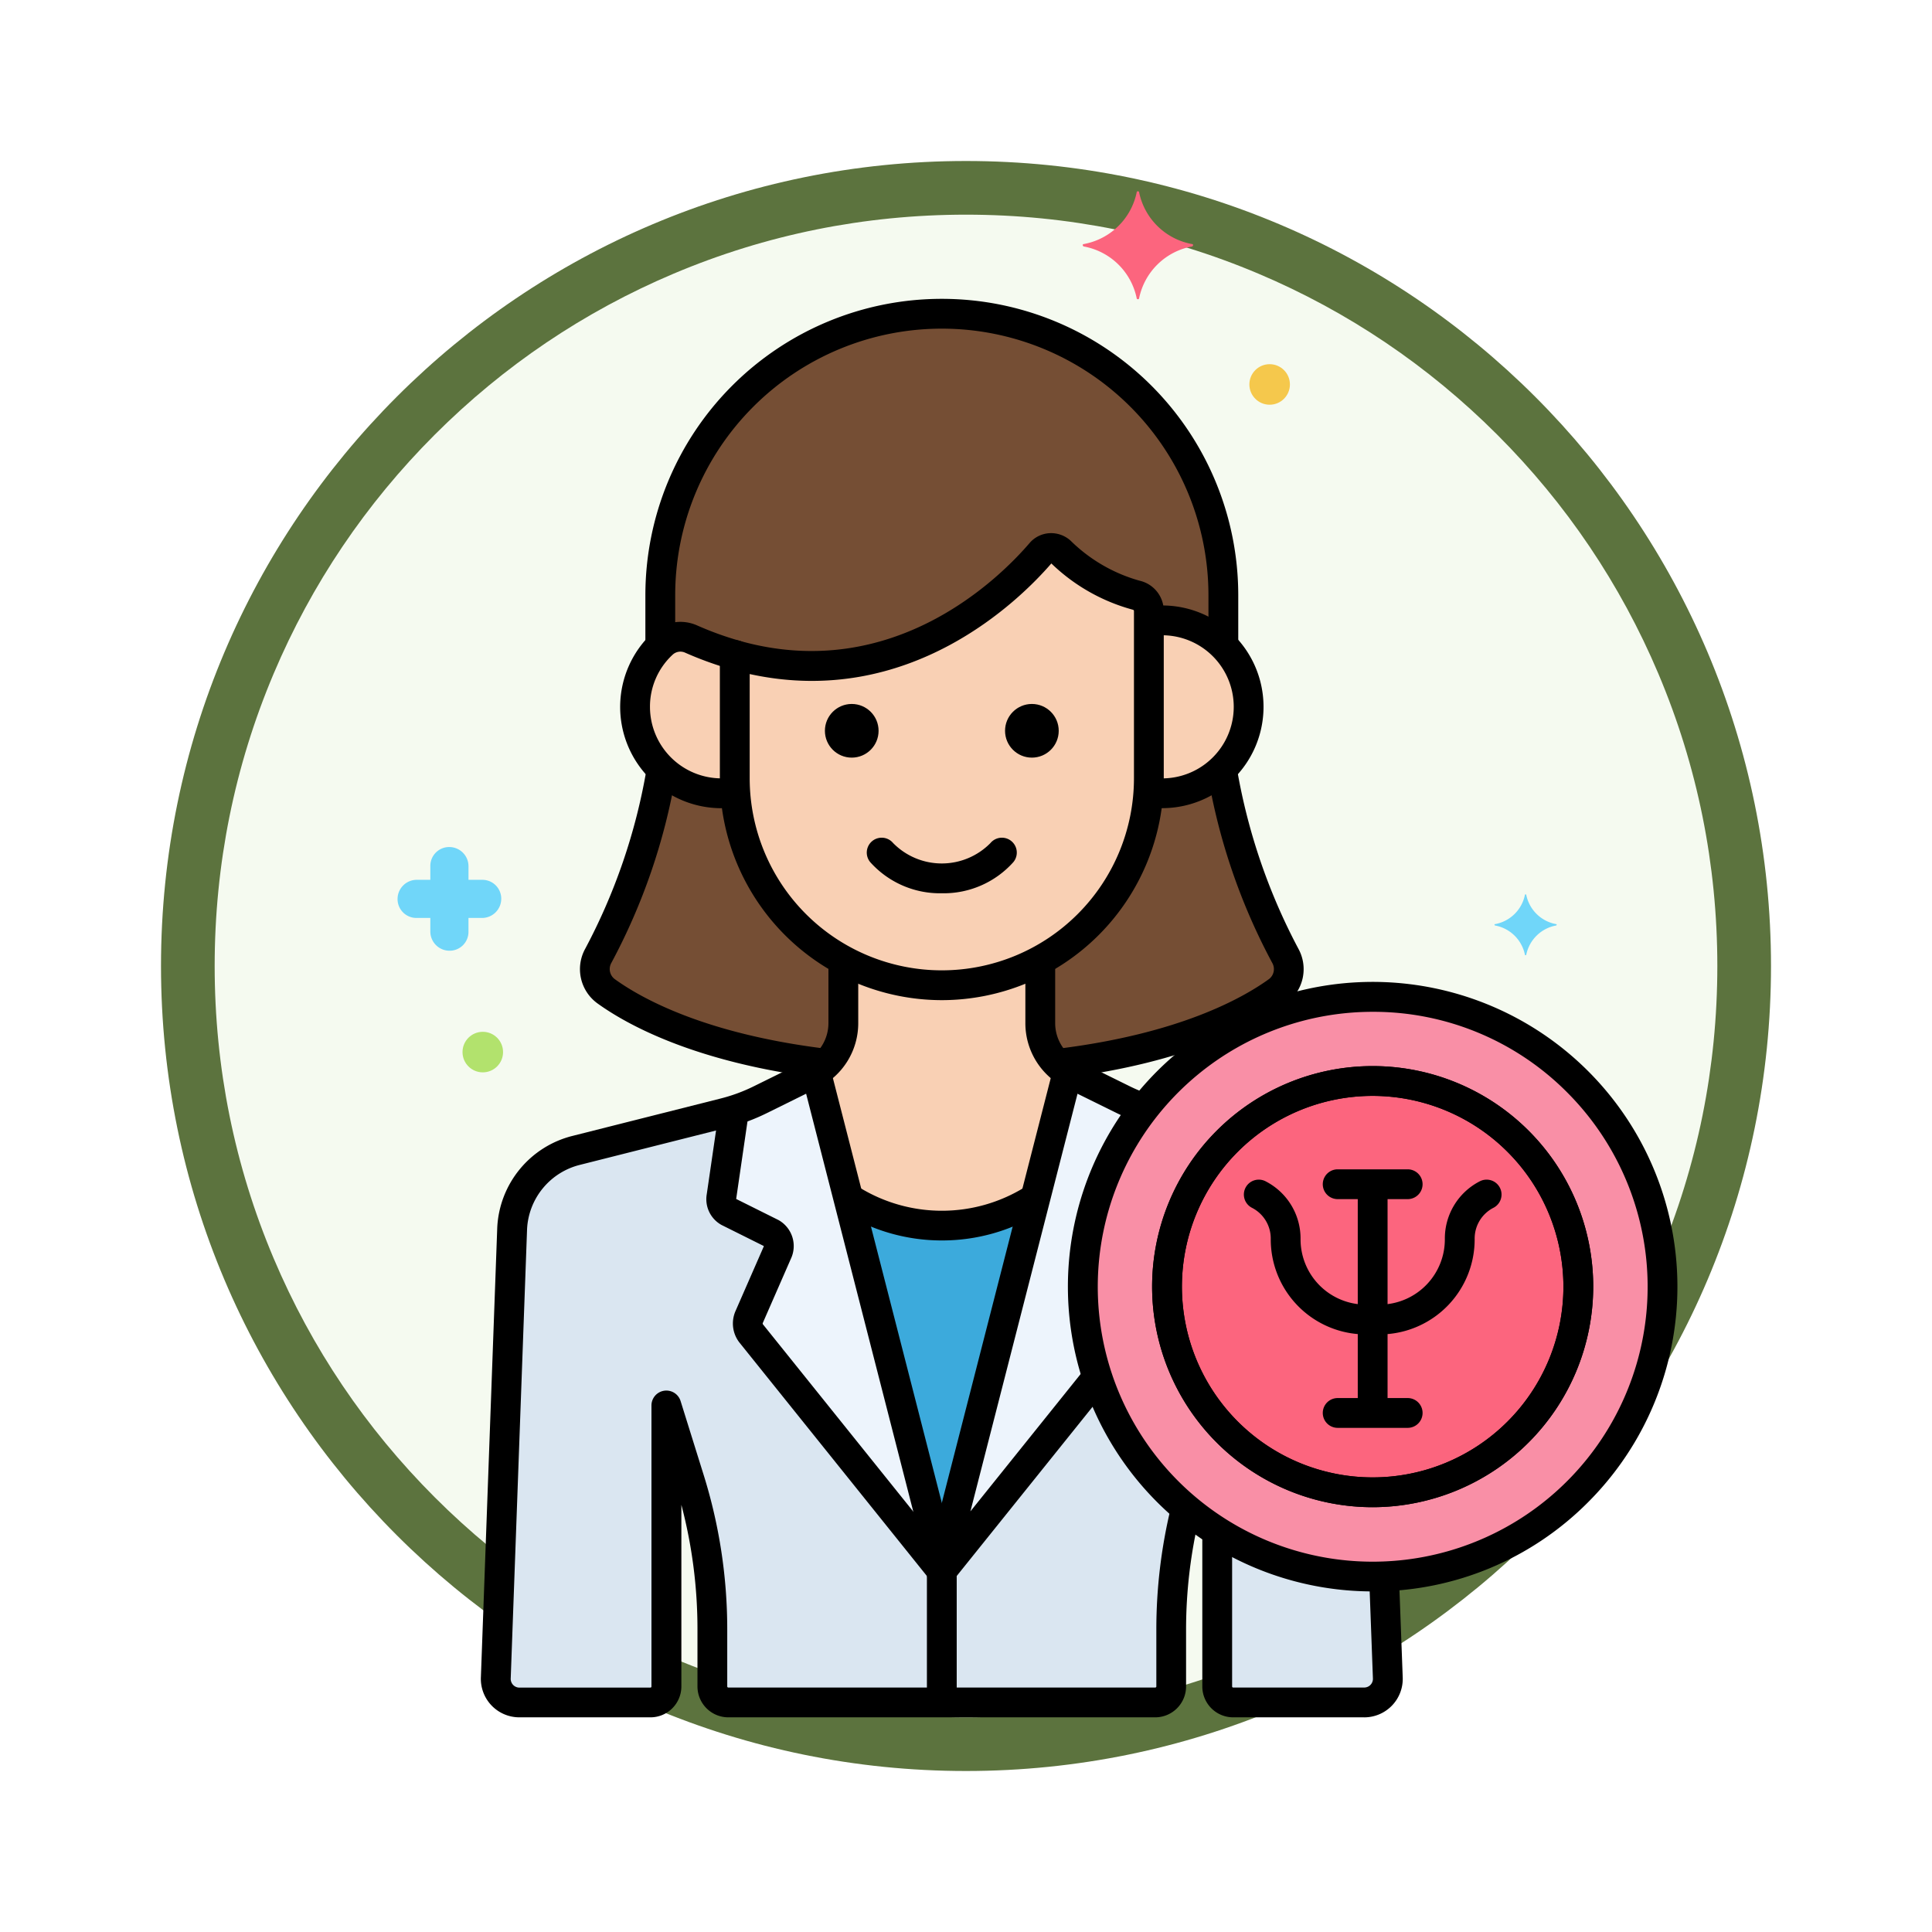 <svg xmlns="http://www.w3.org/2000/svg" xmlns:xlink="http://www.w3.org/1999/xlink" width="108" height="108" viewBox="0 0 108 108">
  <defs>
    <filter id="Fondo" x="0" y="0" width="108" height="108" filterUnits="userSpaceOnUse">
      <feOffset dy="3" input="SourceAlpha"/>
      <feGaussianBlur stdDeviation="3" result="blur"/>
      <feFlood flood-opacity="0.161"/>
      <feComposite operator="in" in2="blur"/>
      <feComposite in="SourceGraphic"/>
    </filter>
  </defs>
  <g id="Grupo_1211477" data-name="Grupo 1211477" transform="translate(-194.101 -295)">
    <g id="Grupo_1210004" data-name="Grupo 1210004" transform="translate(203.101 301)">
      <g id="Grupo_1143757" data-name="Grupo 1143757">
        <g transform="matrix(1, 0, 0, 1, -9, -6)" filter="url(#Fondo)">
          <g id="Fondo-2" data-name="Fondo" transform="translate(9 6)" fill="#f5faf0">
            <path d="M 45 88.5 C 39.127 88.5 33.43 87.35 28.068 85.082 C 22.889 82.891 18.236 79.754 14.241 75.759 C 10.245 71.764 7.109 67.111 4.918 61.932 C 2.65 56.57 1.5 50.873 1.5 45 C 1.5 39.127 2.65 33.43 4.918 28.068 C 7.109 22.889 10.245 18.236 14.241 14.241 C 18.236 10.245 22.889 7.109 28.068 4.918 C 33.43 2.65 39.127 1.5 45 1.5 C 50.873 1.5 56.57 2.65 61.932 4.918 C 67.111 7.109 71.764 10.245 75.759 14.241 C 79.754 18.236 82.891 22.889 85.082 28.068 C 87.35 33.43 88.5 39.127 88.5 45 C 88.5 50.873 87.35 56.57 85.082 61.932 C 82.891 67.111 79.754 71.764 75.759 75.759 C 71.764 79.754 67.111 82.891 61.932 85.082 C 56.57 87.35 50.873 88.5 45 88.5 Z" stroke="none"/>
            <path d="M 45 3 C 39.329 3 33.829 4.11 28.653 6.299 C 23.652 8.415 19.16 11.443 15.301 15.301 C 11.443 19.16 8.415 23.652 6.299 28.653 C 4.11 33.829 3 39.329 3 45 C 3 50.671 4.11 56.171 6.299 61.347 C 8.415 66.348 11.443 70.84 15.301 74.698 C 19.16 78.557 23.652 81.585 28.653 83.701 C 33.829 85.89 39.329 87 45 87 C 50.671 87 56.171 85.89 61.347 83.701 C 66.348 81.585 70.84 78.557 74.698 74.698 C 78.557 70.84 81.585 66.348 83.701 61.347 C 85.89 56.171 87 50.671 87 45 C 87 39.329 85.89 33.829 83.701 28.653 C 81.585 23.652 78.557 19.16 74.698 15.301 C 70.84 11.443 66.348 8.415 61.347 6.299 C 56.171 4.11 50.671 3 45 3 M 45 0 C 69.853 0 90 20.147 90 45 C 90 69.853 69.853 90 45 90 C 20.147 90 0 69.853 0 45 C 0 20.147 20.147 0 45 0 Z" stroke="none" fill="#5c733e"/>
          </g>
        </g>
      </g>
    </g>
    <g id="Layer_3" transform="translate(195.678 305.695)">
      <g id="Grupo_1211476" data-name="Grupo 1211476" transform="translate(20.646 0)">
        <g id="Grupo_1211418" data-name="Grupo 1211418" transform="translate(11.029 32.303)">
          <path id="Trazado_1082205" data-name="Trazado 1082205" d="M67.635,111.127v-3.51A11.614,11.614,0,0,1,61.6,98.222a4.754,4.754,0,0,1-4.115-1.281,34.085,34.085,0,0,1-3.545,10.439,1.525,1.525,0,0,0,.434,1.973c1.639,1.185,5.359,3.221,12.306,4.057A3.213,3.213,0,0,0,67.635,111.127Z" transform="translate(-53.744 -96.941)" fill="#754e34"/>
        </g>
        <g id="Grupo_1211419" data-name="Grupo 1211419" transform="translate(35.93 32.303)">
          <path id="Trazado_1082206" data-name="Trazado 1082206" d="M142.17,107.38a34.086,34.086,0,0,1-3.546-10.439,4.754,4.754,0,0,1-4.115,1.281,11.614,11.614,0,0,1-6.039,9.395v3.51a3.213,3.213,0,0,0,.96,2.284c6.947-.836,10.666-2.871,12.306-4.057a1.526,1.526,0,0,0,.434-1.974Z" transform="translate(-128.471 -96.941)" fill="#754e34"/>
        </g>
        <g id="Grupo_1211420" data-name="Grupo 1211420" transform="translate(10.197 31.665)">
          <path id="Trazado_1082207" data-name="Trazado 1082207" d="M64.8,112.942a.851.851,0,0,1-.1-.007c-7.044-.88-10.844-3-12.482-4.183a2.363,2.363,0,0,1-.676-3.049,33.174,33.174,0,0,0,3.421-9.989.833.833,0,0,1,1.64.293A34.368,34.368,0,0,1,53,106.5a.7.7,0,0,0,.192.9c1.509,1.091,5.037,3.046,11.713,3.88a.833.833,0,0,1-.1,1.66Z" transform="translate(-51.248 -95.028)"/>
        </g>
        <g id="Grupo_1211421" data-name="Grupo 1211421" transform="translate(36.264 31.625)">
          <path id="Trazado_1082208" data-name="Trazado 1082208" d="M130.308,112.862a.833.833,0,0,1-.1-1.66c6.676-.834,10.2-2.789,11.712-3.88a.7.7,0,0,0,.192-.9A34.375,34.375,0,0,1,138.5,95.886a.833.833,0,1,1,1.64-.292,33.466,33.466,0,0,0,3.429,10.029,2.363,2.363,0,0,1-.677,3.049c-1.638,1.184-5.437,3.3-12.482,4.183A.9.9,0,0,1,130.308,112.862Z" transform="translate(-129.475 -94.907)"/>
        </g>
        <g id="Grupo_1211422" data-name="Grupo 1211422" transform="translate(41.969 23.987)">
          <path id="Trazado_1082209" data-name="Trazado 1082209" d="M147.366,71.985a4.829,4.829,0,0,0-.743.059v8.761c0,.261-.012.519-.029.776a4.829,4.829,0,1,0,.772-9.6Z" transform="translate(-146.594 -71.985)" fill="#f9d0b4"/>
        </g>
        <g id="Grupo_1211423" data-name="Grupo 1211423" transform="translate(18.851 19.941)">
          <path id="Trazado_1082210" data-name="Trazado 1082210" d="M94.328,60.11c-1.763,2.057-8.013,8.3-17.109,5.708V72.71a11.573,11.573,0,1,0,23.147,0V63.36a.908.908,0,0,0-.712-.882,9.587,9.587,0,0,1-4.223-2.431.768.768,0,0,0-1.1.062Z" transform="translate(-77.219 -59.844)" fill="#f9d0b4"/>
        </g>
        <g id="Grupo_1211424" data-name="Grupo 1211424" transform="translate(13.276 24.901)">
          <path id="Trazado_1082211" data-name="Trazado 1082211" d="M66.063,75.743a18.815,18.815,0,0,1-2.448-.889,1.472,1.472,0,0,0-1.6.275,4.817,4.817,0,0,0,4.077,8.283c-.017-.257-.029-.515-.029-.776V75.743Z" transform="translate(-60.488 -74.729)" fill="#f9d0b4"/>
        </g>
        <g id="Grupo_1211426" data-name="Grupo 1211426" transform="translate(14.686 6.839)">
          <g id="Grupo_1211425" data-name="Grupo 1211425">
            <path id="Trazado_1082212" data-name="Trazado 1082212" d="M64.837,38.987a1.472,1.472,0,0,1,1.6-.275,18.864,18.864,0,0,0,2.448.889c9.1,2.591,15.347-3.651,17.109-5.708a.768.768,0,0,1,1.1-.062,9.587,9.587,0,0,0,4.223,2.431.908.908,0,0,1,.712.882v.588A4.811,4.811,0,0,1,96.2,39.093v-2.83a15.738,15.738,0,0,0-31.476,0v2.844c.04-.039.076-.082.117-.12Z" transform="translate(-64.72 -20.525)" fill="#754e34"/>
          </g>
        </g>
        <g id="Grupo_1211428" data-name="Grupo 1211428" transform="translate(5.49 42.979)">
          <g id="Grupo_1211427" data-name="Grupo 1211427">
            <path id="Trazado_1082213" data-name="Trazado 1082213" d="M74.686,158.686a16.2,16.2,0,0,1-1.314-21.422,10.052,10.052,0,0,1-1.154-.48l-2.861-1.411a3.218,3.218,0,0,1-1.795-2.886v-3.51a11.507,11.507,0,0,1-11.01,0v3.51a3.217,3.217,0,0,1-1.795,2.886L51.9,136.785a10.1,10.1,0,0,1-2,.736l-8.275,2.089a4.746,4.746,0,0,0-3.58,4.338l-.914,25.131a1.319,1.319,0,0,0,1.317,1.393h7.328a.892.892,0,0,0,.892-.892V153.871l1.294,4.145a28.094,28.094,0,0,1,1.276,8.372v3.192a.892.892,0,0,0,.892.892H73.99a.892.892,0,0,0,.892-.892v-3.192a28.094,28.094,0,0,1,.831-6.764c-.352-.3-.7-.606-1.028-.938Z" transform="translate(-37.122 -128.979)" fill="#f9d0b4"/>
          </g>
        </g>
        <g id="Grupo_1211429" data-name="Grupo 1211429" transform="translate(45.82 74.903)">
          <path id="Trazado_1082214" data-name="Trazado 1082214" d="M158.153,224.783v8.677a.892.892,0,0,0,.892.892h7.328a1.319,1.319,0,0,0,1.317-1.393l-.206-5.663a16.179,16.179,0,0,1-9.331-2.514Z" transform="translate(-158.153 -224.783)" fill="#dae6f1"/>
        </g>
        <g id="Grupo_1211430" data-name="Grupo 1211430" transform="translate(30.425 49.222)">
          <path id="Trazado_1082215" data-name="Trazado 1082215" d="M124.58,171.179a16.2,16.2,0,0,1-1.314-21.422,10.048,10.048,0,0,1-1.154-.48l-2.861-1.411c-.091-.045-.175-.1-.261-.152l-6.813,26.569a7.276,7.276,0,0,0-.226,1.8v6.876h11.934a.892.892,0,0,0,.892-.892v-3.192a28.093,28.093,0,0,1,.831-6.764C125.256,171.82,124.911,171.51,124.58,171.179Z" transform="translate(-111.951 -147.715)" fill="#dae6f1"/>
        </g>
        <g id="Grupo_1211431" data-name="Grupo 1211431" transform="translate(5.49 49.222)">
          <path id="Trazado_1082216" data-name="Trazado 1082216" d="M55.017,147.715c-.085.053-.169.107-.261.152L51.9,149.278a10.1,10.1,0,0,1-2,.736L41.618,152.1a4.746,4.746,0,0,0-3.58,4.338l-.914,25.131a1.319,1.319,0,0,0,1.317,1.393h7.328a.892.892,0,0,0,.892-.892V166.364l1.294,4.145a28.094,28.094,0,0,1,1.276,8.372v3.192a.892.892,0,0,0,.892.892H62.057v-6.876a7.293,7.293,0,0,0-.226-1.8Z" transform="translate(-37.122 -147.715)" fill="#dae6f1"/>
        </g>
        <g id="Grupo_1211432" data-name="Grupo 1211432" transform="translate(30.443 49.222)">
          <path id="Trazado_1082217" data-name="Trazado 1082217" d="M123.306,149.754a10.016,10.016,0,0,1-1.158-.476l-2.861-1.411c-.091-.045-.175-.1-.261-.152l-6.813,26.569a7.224,7.224,0,0,0-.207,1.3l8.675-10.806A16.207,16.207,0,0,1,123.306,149.754Z" transform="translate(-112.006 -147.715)" fill="#edf4fc"/>
        </g>
        <g id="Grupo_1211433" data-name="Grupo 1211433" transform="translate(18.101 49.222)">
          <path id="Trazado_1082218" data-name="Trazado 1082218" d="M87.066,174.285l-6.813-26.569c-.085.053-.169.107-.261.152l-2.861,1.411a10.124,10.124,0,0,1-1.448.579l-.7,4.827a.812.812,0,0,0,.376.847l2.436,1.214a.848.848,0,0,1,.311,1.076l-1.575,3.6a.91.91,0,0,0,.1.907l10.642,13.257A7.223,7.223,0,0,0,87.066,174.285Z" transform="translate(-74.968 -147.716)" fill="#edf4fc"/>
        </g>
        <g id="Grupo_1211434" data-name="Grupo 1211434" transform="translate(25.195 56.274)">
          <path id="Trazado_1082219" data-name="Trazado 1082219" d="M101.259,188.395c.049.192.088.388.121.584.007.041.013.083.02.124.03.2.053.392.067.59.012.168.019.337.019.506,0-.169.007-.338.019-.506.014-.2.037-.395.067-.59.006-.042.013-.083.02-.124.033-.2.072-.392.121-.584l5.005-19.518a9.65,9.65,0,0,1-10.461,0Z" transform="translate(-96.255 -168.877)" fill="#3caadc"/>
        </g>
        <g id="Grupo_1211435" data-name="Grupo 1211435" transform="translate(38.309 45.028)">
          <circle id="Elipse_14257" data-name="Elipse 14257" cx="16.202" cy="16.202" r="16.202" transform="translate(0)" fill="#f98fa6"/>
        </g>
        <g id="Grupo_1211436" data-name="Grupo 1211436" transform="translate(43.014 49.734)">
          <circle id="Elipse_14258" data-name="Elipse 14258" cx="11.496" cy="11.496" r="11.496" transform="translate(0)" fill="#fc657e"/>
        </g>
        <g id="Grupo_1211437" data-name="Grupo 1211437" transform="translate(41.463 23.154)">
          <path id="Trazado_1082220" data-name="Trazado 1082220" d="M146.355,80.816a5.121,5.121,0,0,1-.529-.028A.833.833,0,1,1,146,79.13a3.519,3.519,0,0,0,.359.019,4,4,0,1,0,0-8c-.1,0-.207,0-.309.013a.833.833,0,1,1-.133-1.661c.146-.012.293-.018.442-.018a5.665,5.665,0,1,1,0,11.33Z" transform="translate(-145.078 -69.486)"/>
        </g>
        <g id="Grupo_1211438" data-name="Grupo 1211438" transform="translate(18.018 19.108)">
          <path id="Trazado_1082221" data-name="Trazado 1082221" d="M87.125,83.449A12.421,12.421,0,0,1,74.718,71.042V64.15a.833.833,0,0,1,1.061-.8C84.415,65.809,90.4,59.8,92.028,57.9a1.582,1.582,0,0,1,1.111-.554,1.62,1.62,0,0,1,1.185.418A8.916,8.916,0,0,0,98.175,60a1.736,1.736,0,0,1,1.357,1.693v9.35A12.421,12.421,0,0,1,87.125,83.449Zm-10.74-18.23v5.823a10.74,10.74,0,1,0,21.481,0v-9.35a.078.078,0,0,0-.067-.07,10.483,10.483,0,0,1-4.551-2.585C91.462,61.1,85.321,67.178,76.384,65.219Z" transform="translate(-74.718 -57.343)"/>
        </g>
        <g id="Grupo_1211439" data-name="Grupo 1211439" transform="translate(12.444 24.068)">
          <path id="Trazado_1082222" data-name="Trazado 1082222" d="M63.655,82.644a5.661,5.661,0,0,1-3.875-9.791,2.3,2.3,0,0,1,2.507-.429,18.052,18.052,0,0,0,2.339.85.833.833,0,1,1-.456,1.6,19.784,19.784,0,0,1-2.556-.928.637.637,0,0,0-.694.12,3.953,3.953,0,0,0-1.263,2.91,4,4,0,0,0,4,4,3.485,3.485,0,0,0,.38-.022.833.833,0,1,1,.178,1.656,5.075,5.075,0,0,1-.558.032Z" transform="translate(-57.99 -72.228)"/>
        </g>
        <g id="Grupo_1211441" data-name="Grupo 1211441" transform="translate(13.854 6.007)">
          <g id="Grupo_1211440" data-name="Grupo 1211440">
            <path id="Trazado_1082223" data-name="Trazado 1082223" d="M63.054,38.059a.833.833,0,0,1-.833-.833V34.6a16.571,16.571,0,0,1,33.142,0v2.539a.833.833,0,0,1-1.666,0V34.6a14.9,14.9,0,0,0-29.809,0v2.629A.833.833,0,0,1,63.054,38.059Z" transform="translate(-62.221 -18.026)"/>
          </g>
        </g>
        <g id="Grupo_1211444" data-name="Grupo 1211444" transform="translate(4.657 42.403)">
          <g id="Grupo_1211442" data-name="Grupo 1211442" transform="translate(30.439 0.01)">
            <path id="Trazado_1082224" data-name="Trazado 1082224" d="M132.354,136.873a.827.827,0,0,1-.293-.053c-.339-.127-.665-.268-.971-.418l-2.861-1.411a4.026,4.026,0,0,1-2.259-3.633v-3.242a.833.833,0,1,1,1.666,0v3.242a2.369,2.369,0,0,0,1.33,2.139l2.861,1.411c.257.126.532.245.819.353a.833.833,0,0,1-.292,1.613Z" transform="translate(-125.97 -127.282)"/>
          </g>
          <g id="Grupo_1211443" data-name="Grupo 1211443">
            <path id="Trazado_1082225" data-name="Trazado 1082225" d="M72.324,170.153H48.456a1.727,1.727,0,0,1-1.725-1.725v-3.192a27.24,27.24,0,0,0-.9-6.963v10.155a1.727,1.727,0,0,1-1.725,1.725H36.774a2.152,2.152,0,0,1-2.149-2.272l.914-25.115a5.559,5.559,0,0,1,4.209-5.116l8.275-2.089a9.3,9.3,0,0,0,1.838-.675l2.861-1.411a2.369,2.369,0,0,0,1.33-2.139v-3.253a.833.833,0,1,1,1.666,0v3.253a4.025,4.025,0,0,1-2.259,3.633L50.6,136.381a10.948,10.948,0,0,1-2.167.8l-8.275,2.089a3.9,3.9,0,0,0-2.952,3.577l-.914,25.115a.494.494,0,0,0,.132.377.483.483,0,0,0,.353.152H44.1a.059.059,0,0,0,.059-.059V152.719a.833.833,0,0,1,1.628-.248l1.294,4.145a28.9,28.9,0,0,1,1.314,8.62v3.192a.059.059,0,0,0,.059.059H72.323a.059.059,0,0,0,.059-.059v-3.192a28.968,28.968,0,0,1,.8-6.756.833.833,0,1,1,1.62.389,27.283,27.283,0,0,0-.758,6.367v3.192a1.727,1.727,0,0,1-1.725,1.725Z" transform="translate(-34.622 -127.251)"/>
          </g>
        </g>
        <g id="Grupo_1211445" data-name="Grupo 1211445" transform="translate(26.232 36.133)">
          <path id="Trazado_1082226" data-name="Trazado 1082226" d="M103.56,111.542a5.227,5.227,0,0,1-4-1.738.833.833,0,1,1,1.277-1.07,3.814,3.814,0,0,0,5.443,0,.833.833,0,1,1,1.277,1.07A5.226,5.226,0,0,1,103.56,111.542Z" transform="translate(-99.367 -108.436)"/>
        </g>
        <g id="Grupo_1211446" data-name="Grupo 1211446" transform="translate(33.96 28.657)">
          <circle id="Elipse_14259" data-name="Elipse 14259" cx="1.5" cy="1.5" r="1.5"/>
        </g>
        <g id="Grupo_1211447" data-name="Grupo 1211447" transform="translate(23.89 28.657)">
          <circle id="Elipse_14260" data-name="Elipse 14260" cx="1.5" cy="1.5" r="1.5"/>
        </g>
        <g id="Grupo_1211448" data-name="Grupo 1211448" transform="translate(44.987 74.281)">
          <path id="Trazado_1082227" data-name="Trazado 1082227" d="M164.705,233.941h-7.327a1.727,1.727,0,0,1-1.725-1.725V223.75a.833.833,0,1,1,1.666,0v8.466a.059.059,0,0,0,.059.059h7.327a.487.487,0,0,0,.485-.513l-.2-5.383a.833.833,0,1,1,1.665-.06l.2,5.367a2.152,2.152,0,0,1-2.15,2.256Z" transform="translate(-155.653 -222.917)"/>
        </g>
        <g id="Grupo_1211449" data-name="Grupo 1211449" transform="translate(22.61 48.613)">
          <path id="Trazado_1082228" data-name="Trazado 1082228" d="M96.313,182.247a.833.833,0,0,1-.833-.833V174.87a6.447,6.447,0,0,0-.2-1.6l-6.756-26.345a.833.833,0,1,1,1.614-.414l6.756,26.345a8.111,8.111,0,0,1,.252,2.011v6.543A.833.833,0,0,1,96.313,182.247Z" transform="translate(-88.498 -145.888)"/>
        </g>
        <g id="Grupo_1211450" data-name="Grupo 1211450" transform="translate(29.611 48.602)">
          <path id="Trazado_1082229" data-name="Trazado 1082229" d="M110.34,175.176a.833.833,0,0,1-.831-.89,8.079,8.079,0,0,1,.231-1.448l6.759-26.356a.833.833,0,0,1,1.614.414l-6.193,24.148,6.268-7.808a.833.833,0,1,1,1.3,1.043l-8.5,10.585A.835.835,0,0,1,110.34,175.176Z" transform="translate(-109.507 -145.856)"/>
        </g>
        <g id="Grupo_1211451" data-name="Grupo 1211451" transform="translate(17.269 50.689)">
          <path id="Trazado_1082230" data-name="Trazado 1082230" d="M85.462,179.172a.832.832,0,0,1-.65-.312l-10.5-13.077a1.733,1.733,0,0,1-.219-1.762l1.575-3.6a.089.089,0,0,0,.005-.034l-2.36-1.176a1.642,1.642,0,0,1-.829-1.713l.681-4.668a.833.833,0,1,1,1.648.24l-.681,4.669a.092.092,0,0,0,0,.019l2.36,1.176a1.665,1.665,0,0,1,.7,2.156l-1.575,3.6a.1.1,0,0,0,0,.064l10.49,13.065a.833.833,0,0,1-.65,1.355ZM74.14,157.789h0Z" transform="translate(-72.469 -152.118)"/>
        </g>
        <g id="Grupo_1211452" data-name="Grupo 1211452" transform="translate(24.518 55.538)">
          <path id="Trazado_1082231" data-name="Trazado 1082231" d="M100.132,169.778a10.471,10.471,0,0,1-5.511-1.565A.833.833,0,1,1,95.5,166.8a8.818,8.818,0,0,0,9.273,0,.833.833,0,1,1,.877,1.417A10.464,10.464,0,0,1,100.132,169.778Z" transform="translate(-94.226 -166.669)"/>
        </g>
        <g id="Grupo_1211453" data-name="Grupo 1211453" transform="translate(37.484 44.195)">
          <path id="Trazado_1082232" data-name="Trazado 1082232" d="M150.161,166.7a17.036,17.036,0,1,1,12.045-4.99A16.922,16.922,0,0,1,150.161,166.7Zm0-32.4a15.369,15.369,0,1,0,10.867,4.5,15.269,15.269,0,0,0-10.867-4.5Z" transform="translate(-133.134 -132.629)"/>
        </g>
        <g id="Grupo_1211456" data-name="Grupo 1211456" transform="translate(38.304 0)">
          <g id="Grupo_1211455" data-name="Grupo 1211455">
            <g id="Grupo_1211454" data-name="Grupo 1211454">
              <path id="Trazado_1082233" data-name="Trazado 1082233" d="M141.711,2.949a3.7,3.7,0,0,1-2.966-2.9c0-.067-.133-.067-.133,0a3.7,3.7,0,0,1-2.966,2.9c-.067,0-.067.1,0,.133a3.7,3.7,0,0,1,2.966,2.9c0,.067.133.067.133,0a3.7,3.7,0,0,1,2.966-2.9c.067-.033.067-.133,0-.133Z" transform="translate(-135.596 0)" fill="#fc657e"/>
            </g>
          </g>
        </g>
        <g id="Grupo_1211459" data-name="Grupo 1211459" transform="translate(61.319 39.302)">
          <g id="Grupo_1211458" data-name="Grupo 1211458">
            <g id="Grupo_1211457" data-name="Grupo 1211457">
              <path id="Trazado_1082234" data-name="Trazado 1082234" d="M208.112,119.609a2.086,2.086,0,0,1-1.672-1.635c0-.038-.075-.038-.075,0a2.085,2.085,0,0,1-1.672,1.635c-.038,0-.038.056,0,.075a2.086,2.086,0,0,1,1.672,1.635c0,.038.075.038.075,0a2.085,2.085,0,0,1,1.672-1.635C208.149,119.666,208.149,119.609,208.112,119.609Z" transform="translate(-204.663 -117.946)" fill="#70d6f9"/>
            </g>
          </g>
        </g>
        <g id="Grupo_1211462" data-name="Grupo 1211462" transform="translate(0 36.655)">
          <g id="Grupo_1211461" data-name="Grupo 1211461">
            <g id="Grupo_1211460" data-name="Grupo 1211460">
              <path id="Trazado_1082235" data-name="Trazado 1082235" d="M25.378,111.833h-.766v-.766A1.074,1.074,0,0,0,23.545,110a1.053,1.053,0,0,0-1.066,1.066v.766h-.766a1.074,1.074,0,0,0-1.066,1.066,1.053,1.053,0,0,0,1.066,1.066h.766v.766a1.074,1.074,0,0,0,1.066,1.066,1.053,1.053,0,0,0,1.066-1.066v-.766h.766a1.074,1.074,0,0,0,1.066-1.066A1.053,1.053,0,0,0,25.378,111.833Z" transform="translate(-20.646 -110)" fill="#70d6f9"/>
            </g>
          </g>
        </g>
        <g id="Grupo_1211465" data-name="Grupo 1211465" transform="translate(47.618 9.663)">
          <g id="Grupo_1211464" data-name="Grupo 1211464" transform="translate(0)">
            <g id="Grupo_1211463" data-name="Grupo 1211463">
              <circle id="Elipse_14261" data-name="Elipse 14261" cx="1.133" cy="1.133" r="1.133" fill="#f5c84c"/>
            </g>
          </g>
        </g>
        <g id="Grupo_1211468" data-name="Grupo 1211468" transform="translate(3.632 46.984)">
          <g id="Grupo_1211467" data-name="Grupo 1211467">
            <g id="Grupo_1211466" data-name="Grupo 1211466">
              <circle id="Elipse_14262" data-name="Elipse 14262" cx="1.133" cy="1.133" r="1.133" fill="#b2e26d"/>
            </g>
          </g>
        </g>
        <g id="Grupo_1211469" data-name="Grupo 1211469" transform="translate(53.846 55.256)">
          <path id="Trazado_1082236" data-name="Trazado 1082236" d="M183.072,174.469a.833.833,0,0,1,0-1.666c.134,0,.267,0,.4-.008a3.649,3.649,0,0,0,3.466-3.684,3.591,3.591,0,0,1,1.936-3.195.833.833,0,1,1,.77,1.477,1.931,1.931,0,0,0-1.04,1.718,5.312,5.312,0,0,1-5.061,5.348C183.386,174.466,183.23,174.469,183.072,174.469Z" transform="translate(-182.239 -165.822)"/>
        </g>
        <g id="Grupo_1211470" data-name="Grupo 1211470" transform="translate(47.324 55.255)">
          <path id="Trazado_1082237" data-name="Trazado 1082237" d="M169.684,174.469c-.158,0-.314,0-.468-.01a5.312,5.312,0,0,1-5.061-5.348,1.931,1.931,0,0,0-1.04-1.718.833.833,0,1,1,.77-1.477,3.592,3.592,0,0,1,1.936,3.195,3.65,3.65,0,0,0,3.467,3.684q.195.008.4.008a.833.833,0,0,1,0,1.666Z" transform="translate(-162.666 -165.821)"/>
        </g>
        <g id="Grupo_1211471" data-name="Grupo 1211471" transform="translate(51.721 54.671)">
          <path id="Trazado_1082238" data-name="Trazado 1082238" d="M180.606,165.734h-3.913a.833.833,0,0,1,0-1.666h3.913a.833.833,0,0,1,0,1.666Z" transform="translate(-175.86 -164.068)"/>
        </g>
        <g id="Grupo_1211472" data-name="Grupo 1211472" transform="translate(51.721 67.455)">
          <path id="Trazado_1082239" data-name="Trazado 1082239" d="M180.606,204.1h-3.913a.833.833,0,0,1,0-1.666h3.913a.833.833,0,1,1,0,1.666Z" transform="translate(-175.86 -202.432)"/>
        </g>
        <g id="Grupo_1211473" data-name="Grupo 1211473" transform="translate(53.677 54.932)">
          <path id="Trazado_1082240" data-name="Trazado 1082240" d="M182.564,178.779a.833.833,0,0,1-.833-.833V165.684a.833.833,0,1,1,1.666,0v12.262A.833.833,0,0,1,182.564,178.779Z" transform="translate(-181.731 -164.851)"/>
        </g>
        <g id="Grupo_1211474" data-name="Grupo 1211474" transform="translate(42.181 48.9)">
          <path id="Trazado_1082241" data-name="Trazado 1082241" d="M159.56,171.408a12.329,12.329,0,1,1,12.329-12.329A12.343,12.343,0,0,1,159.56,171.408Zm0-22.992a10.663,10.663,0,1,0,10.663,10.663A10.675,10.675,0,0,0,159.56,148.416Z" transform="translate(-147.231 -146.75)"/>
        </g>
        <g id="Grupo_1211475" data-name="Grupo 1211475" transform="translate(42.181 48.9)">
          <path id="Trazado_1082242" data-name="Trazado 1082242" d="M159.56,171.408a12.329,12.329,0,1,1,12.329-12.329A12.343,12.343,0,0,1,159.56,171.408Zm0-22.992a10.663,10.663,0,1,0,10.663,10.663A10.675,10.675,0,0,0,159.56,148.416Z" transform="translate(-147.231 -146.75)"/>
        </g>
      </g>
    </g>
  </g>
</svg>
